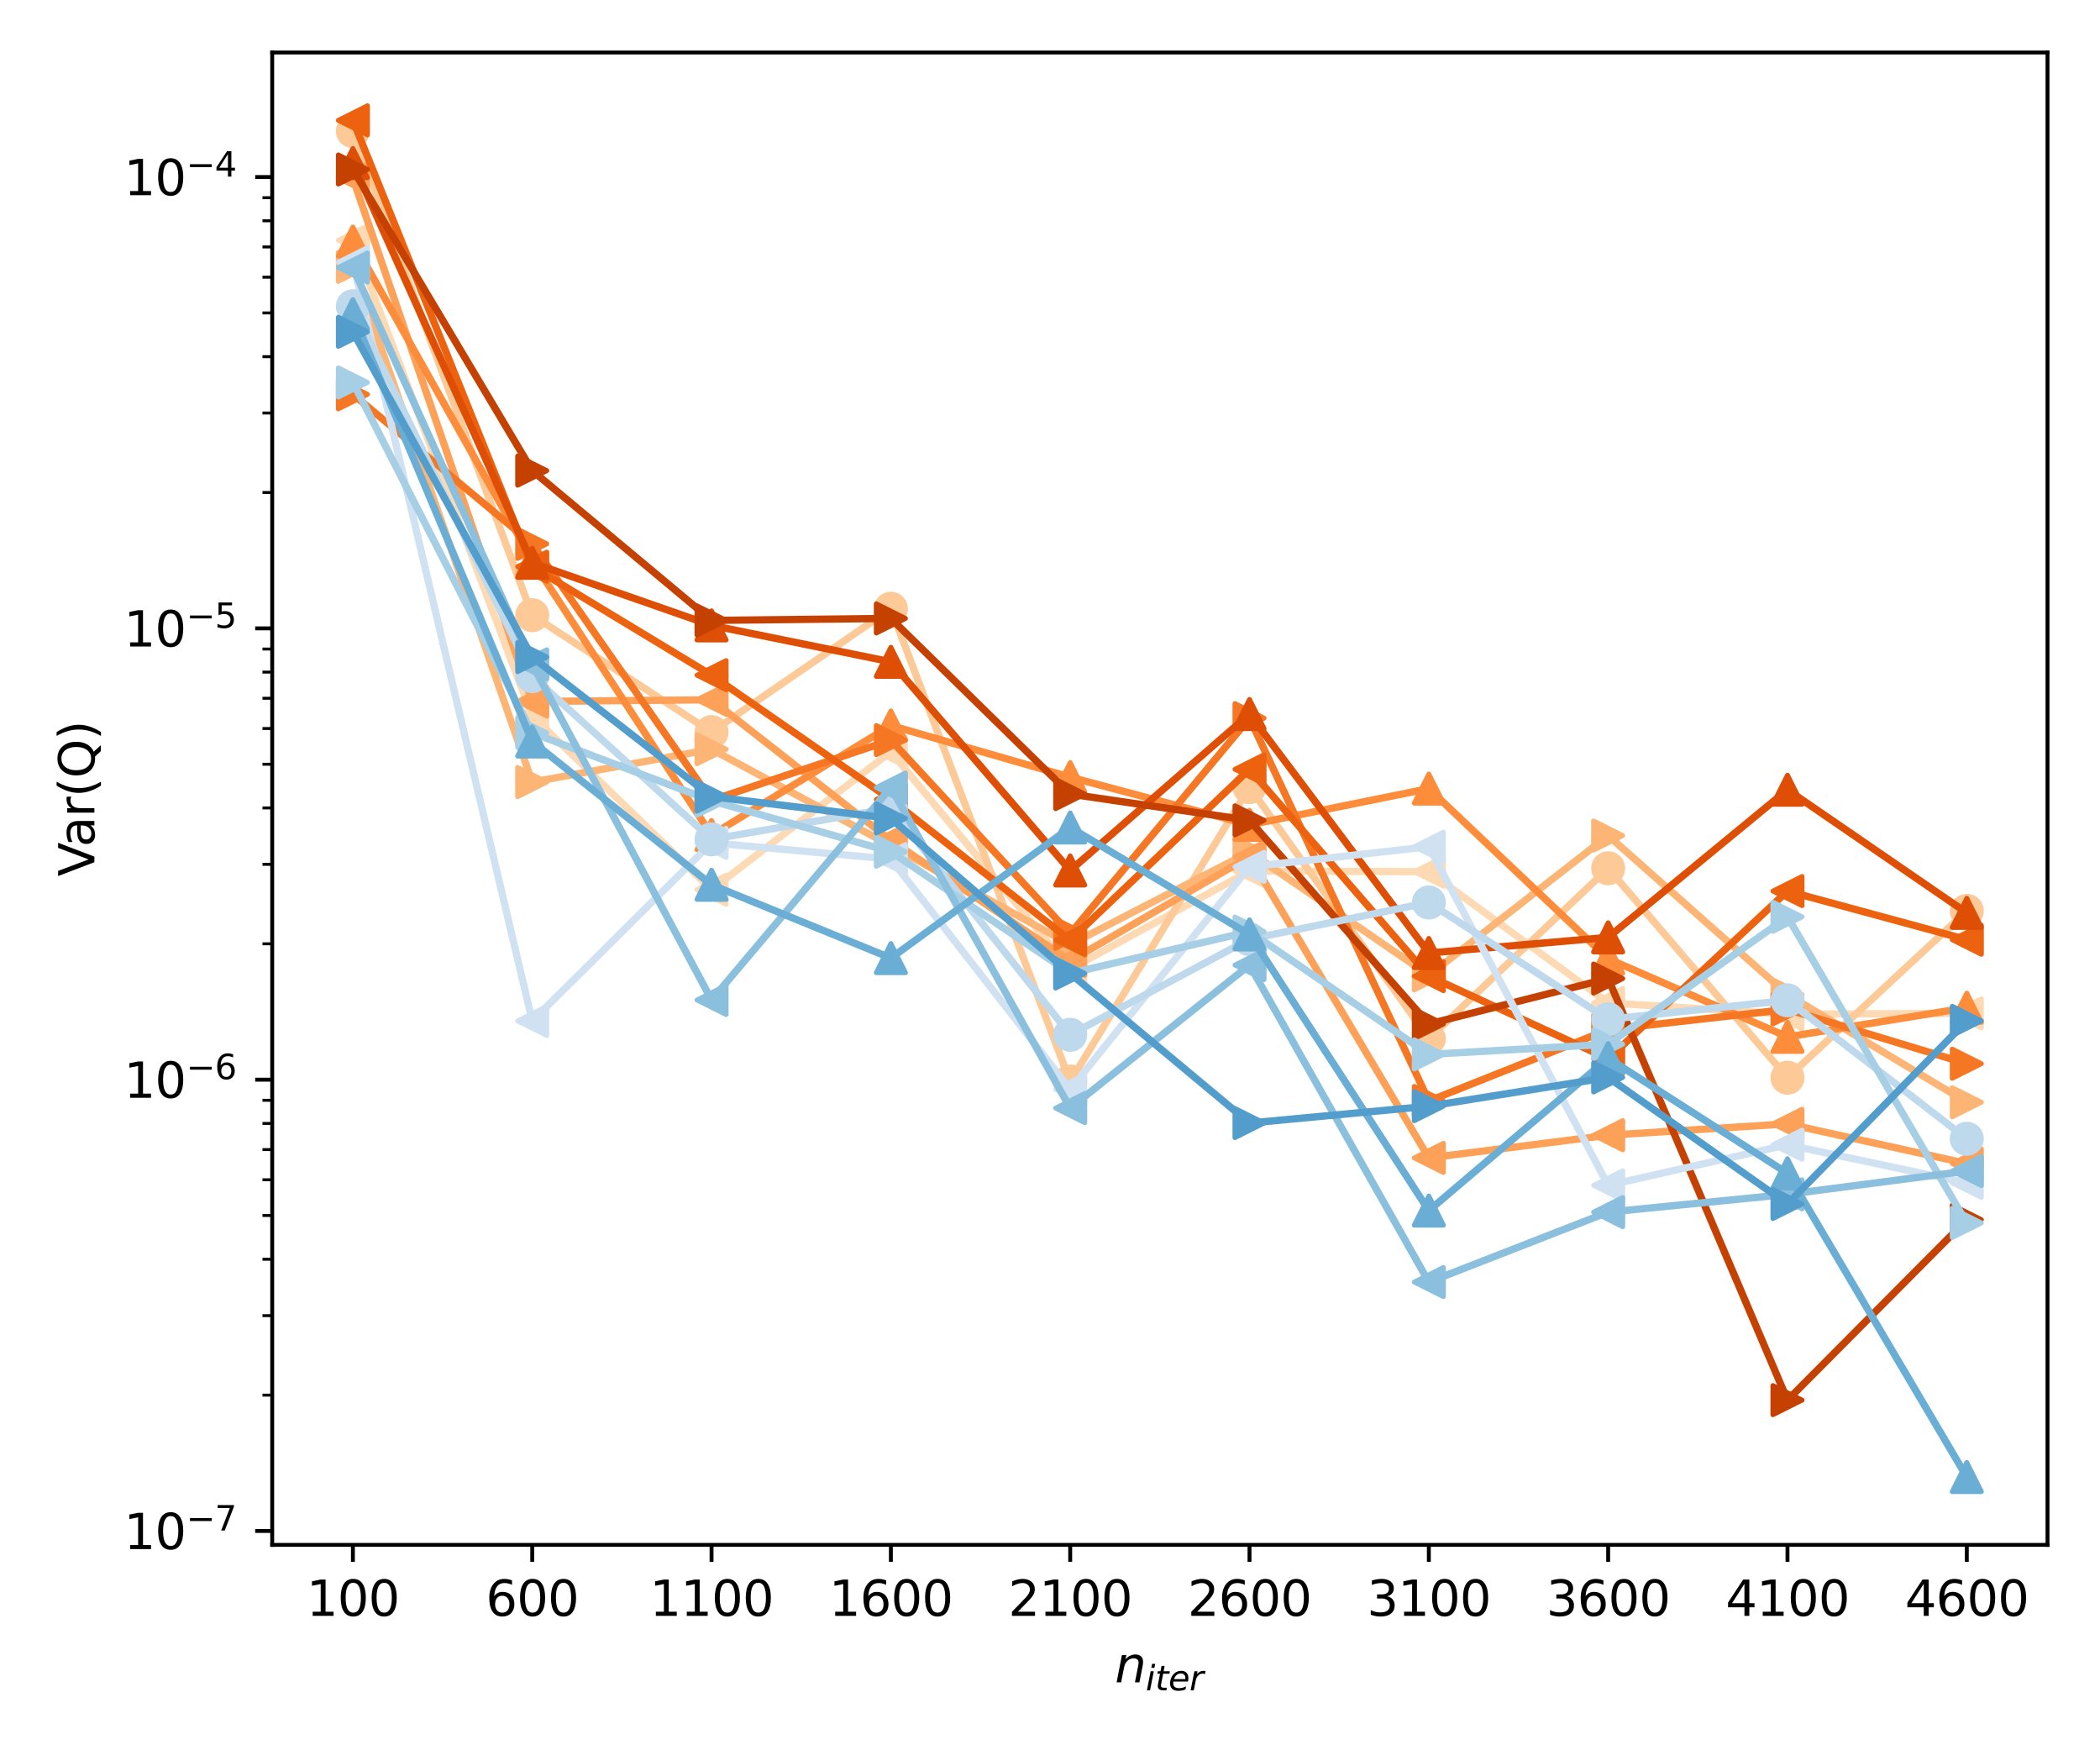 <?xml version="1.0" encoding="utf-8" standalone="no"?>
<!DOCTYPE svg PUBLIC "-//W3C//DTD SVG 1.1//EN"
  "http://www.w3.org/Graphics/SVG/1.1/DTD/svg11.dtd">
<svg xmlns:xlink="http://www.w3.org/1999/xlink" width="432pt" height="360pt" viewBox="0 0 432 360" xmlns="http://www.w3.org/2000/svg" version="1.1">
 <defs>
  <style type="text/css">*{stroke-linejoin: round; stroke-linecap: butt}</style>
 </defs>
 <g id="figure_1">
  <g id="patch_1">
   <path d="M 0 360 
L 432 360 
L 432 0 
L 0 0 
z
" style="fill: #ffffff"/>
  </g>
  <g id="axes_1">
   <g id="patch_2">
    <path d="M 55.997 317.752 
L 421.2 317.752 
L 421.2 10.8 
L 55.997 10.8 
z
" style="fill: #ffffff"/>
   </g>
   <g id="matplotlib.axis_1">
    <g id="xtick_1">
     <g id="line2d_1">
      <defs>
       <path id="m1abd099e3d" d="M 0 0 
L 0 3.5 
" style="stroke: #000000; stroke-width: 0.8"/>
      </defs>
      <g>
       <use xlink:href="#m1abd099e3d" x="72.597" y="317.752" style="stroke: #000000; stroke-width: 0.8"/>
      </g>
     </g>
     <g id="text_1">
      <!-- 100 -->
      <g transform="translate(63.053 332.35) scale(0.1 -0.1)">
       <defs>
        <path id="DejaVuSans-31" d="M 794 531 
L 1825 531 
L 1825 4091 
L 703 3866 
L 703 4441 
L 1819 4666 
L 2450 4666 
L 2450 531 
L 3481 531 
L 3481 0 
L 794 0 
L 794 531 
z
" transform="scale(0.016)"/>
        <path id="DejaVuSans-30" d="M 2034 4250 
Q 1547 4250 1301 3770 
Q 1056 3291 1056 2328 
Q 1056 1369 1301 889 
Q 1547 409 2034 409 
Q 2525 409 2770 889 
Q 3016 1369 3016 2328 
Q 3016 3291 2770 3770 
Q 2525 4250 2034 4250 
z
M 2034 4750 
Q 2819 4750 3233 4129 
Q 3647 3509 3647 2328 
Q 3647 1150 3233 529 
Q 2819 -91 2034 -91 
Q 1250 -91 836 529 
Q 422 1150 422 2328 
Q 422 3509 836 4129 
Q 1250 4750 2034 4750 
z
" transform="scale(0.016)"/>
       </defs>
       <use xlink:href="#DejaVuSans-31"/>
       <use xlink:href="#DejaVuSans-30" x="63.623"/>
       <use xlink:href="#DejaVuSans-30" x="127.246"/>
      </g>
     </g>
    </g>
    <g id="xtick_2">
     <g id="line2d_2">
      <g>
       <use xlink:href="#m1abd099e3d" x="109.486" y="317.752" style="stroke: #000000; stroke-width: 0.8"/>
      </g>
     </g>
     <g id="text_2">
      <!-- 600 -->
      <g transform="translate(99.943 332.35) scale(0.1 -0.1)">
       <defs>
        <path id="DejaVuSans-36" d="M 2113 2584 
Q 1688 2584 1439 2293 
Q 1191 2003 1191 1497 
Q 1191 994 1439 701 
Q 1688 409 2113 409 
Q 2538 409 2786 701 
Q 3034 994 3034 1497 
Q 3034 2003 2786 2293 
Q 2538 2584 2113 2584 
z
M 3366 4563 
L 3366 3988 
Q 3128 4100 2886 4159 
Q 2644 4219 2406 4219 
Q 1781 4219 1451 3797 
Q 1122 3375 1075 2522 
Q 1259 2794 1537 2939 
Q 1816 3084 2150 3084 
Q 2853 3084 3261 2657 
Q 3669 2231 3669 1497 
Q 3669 778 3244 343 
Q 2819 -91 2113 -91 
Q 1303 -91 875 529 
Q 447 1150 447 2328 
Q 447 3434 972 4092 
Q 1497 4750 2381 4750 
Q 2619 4750 2861 4703 
Q 3103 4656 3366 4563 
z
" transform="scale(0.016)"/>
       </defs>
       <use xlink:href="#DejaVuSans-36"/>
       <use xlink:href="#DejaVuSans-30" x="63.623"/>
       <use xlink:href="#DejaVuSans-30" x="127.246"/>
      </g>
     </g>
    </g>
    <g id="xtick_3">
     <g id="line2d_3">
      <g>
       <use xlink:href="#m1abd099e3d" x="146.376" y="317.752" style="stroke: #000000; stroke-width: 0.8"/>
      </g>
     </g>
     <g id="text_3">
      <!-- 1100 -->
      <g transform="translate(133.651 332.35) scale(0.1 -0.1)">
       <use xlink:href="#DejaVuSans-31"/>
       <use xlink:href="#DejaVuSans-31" x="63.623"/>
       <use xlink:href="#DejaVuSans-30" x="127.246"/>
       <use xlink:href="#DejaVuSans-30" x="190.869"/>
      </g>
     </g>
    </g>
    <g id="xtick_4">
     <g id="line2d_4">
      <g>
       <use xlink:href="#m1abd099e3d" x="183.265" y="317.752" style="stroke: #000000; stroke-width: 0.8"/>
      </g>
     </g>
     <g id="text_4">
      <!-- 1600 -->
      <g transform="translate(170.54 332.35) scale(0.1 -0.1)">
       <use xlink:href="#DejaVuSans-31"/>
       <use xlink:href="#DejaVuSans-36" x="63.623"/>
       <use xlink:href="#DejaVuSans-30" x="127.246"/>
       <use xlink:href="#DejaVuSans-30" x="190.869"/>
      </g>
     </g>
    </g>
    <g id="xtick_5">
     <g id="line2d_5">
      <g>
       <use xlink:href="#m1abd099e3d" x="220.154" y="317.752" style="stroke: #000000; stroke-width: 0.8"/>
      </g>
     </g>
     <g id="text_5">
      <!-- 2100 -->
      <g transform="translate(207.429 332.35) scale(0.1 -0.1)">
       <defs>
        <path id="DejaVuSans-32" d="M 1228 531 
L 3431 531 
L 3431 0 
L 469 0 
L 469 531 
Q 828 903 1448 1529 
Q 2069 2156 2228 2338 
Q 2531 2678 2651 2914 
Q 2772 3150 2772 3378 
Q 2772 3750 2511 3984 
Q 2250 4219 1831 4219 
Q 1534 4219 1204 4116 
Q 875 4013 500 3803 
L 500 4441 
Q 881 4594 1212 4672 
Q 1544 4750 1819 4750 
Q 2544 4750 2975 4387 
Q 3406 4025 3406 3419 
Q 3406 3131 3298 2873 
Q 3191 2616 2906 2266 
Q 2828 2175 2409 1742 
Q 1991 1309 1228 531 
z
" transform="scale(0.016)"/>
       </defs>
       <use xlink:href="#DejaVuSans-32"/>
       <use xlink:href="#DejaVuSans-31" x="63.623"/>
       <use xlink:href="#DejaVuSans-30" x="127.246"/>
       <use xlink:href="#DejaVuSans-30" x="190.869"/>
      </g>
     </g>
    </g>
    <g id="xtick_6">
     <g id="line2d_6">
      <g>
       <use xlink:href="#m1abd099e3d" x="257.043" y="317.752" style="stroke: #000000; stroke-width: 0.8"/>
      </g>
     </g>
     <g id="text_6">
      <!-- 2600 -->
      <g transform="translate(244.318 332.35) scale(0.1 -0.1)">
       <use xlink:href="#DejaVuSans-32"/>
       <use xlink:href="#DejaVuSans-36" x="63.623"/>
       <use xlink:href="#DejaVuSans-30" x="127.246"/>
       <use xlink:href="#DejaVuSans-30" x="190.869"/>
      </g>
     </g>
    </g>
    <g id="xtick_7">
     <g id="line2d_7">
      <g>
       <use xlink:href="#m1abd099e3d" x="293.932" y="317.752" style="stroke: #000000; stroke-width: 0.8"/>
      </g>
     </g>
     <g id="text_7">
      <!-- 3100 -->
      <g transform="translate(281.207 332.35) scale(0.1 -0.1)">
       <defs>
        <path id="DejaVuSans-33" d="M 2597 2516 
Q 3050 2419 3304 2112 
Q 3559 1806 3559 1356 
Q 3559 666 3084 287 
Q 2609 -91 1734 -91 
Q 1441 -91 1130 -33 
Q 819 25 488 141 
L 488 750 
Q 750 597 1062 519 
Q 1375 441 1716 441 
Q 2309 441 2620 675 
Q 2931 909 2931 1356 
Q 2931 1769 2642 2001 
Q 2353 2234 1838 2234 
L 1294 2234 
L 1294 2753 
L 1863 2753 
Q 2328 2753 2575 2939 
Q 2822 3125 2822 3475 
Q 2822 3834 2567 4026 
Q 2313 4219 1838 4219 
Q 1578 4219 1281 4162 
Q 984 4106 628 3988 
L 628 4550 
Q 988 4650 1302 4700 
Q 1616 4750 1894 4750 
Q 2613 4750 3031 4423 
Q 3450 4097 3450 3541 
Q 3450 3153 3228 2886 
Q 3006 2619 2597 2516 
z
" transform="scale(0.016)"/>
       </defs>
       <use xlink:href="#DejaVuSans-33"/>
       <use xlink:href="#DejaVuSans-31" x="63.623"/>
       <use xlink:href="#DejaVuSans-30" x="127.246"/>
       <use xlink:href="#DejaVuSans-30" x="190.869"/>
      </g>
     </g>
    </g>
    <g id="xtick_8">
     <g id="line2d_8">
      <g>
       <use xlink:href="#m1abd099e3d" x="330.821" y="317.752" style="stroke: #000000; stroke-width: 0.8"/>
      </g>
     </g>
     <g id="text_8">
      <!-- 3600 -->
      <g transform="translate(318.096 332.35) scale(0.1 -0.1)">
       <use xlink:href="#DejaVuSans-33"/>
       <use xlink:href="#DejaVuSans-36" x="63.623"/>
       <use xlink:href="#DejaVuSans-30" x="127.246"/>
       <use xlink:href="#DejaVuSans-30" x="190.869"/>
      </g>
     </g>
    </g>
    <g id="xtick_9">
     <g id="line2d_9">
      <g>
       <use xlink:href="#m1abd099e3d" x="367.711" y="317.752" style="stroke: #000000; stroke-width: 0.8"/>
      </g>
     </g>
     <g id="text_9">
      <!-- 4100 -->
      <g transform="translate(354.986 332.35) scale(0.1 -0.1)">
       <defs>
        <path id="DejaVuSans-34" d="M 2419 4116 
L 825 1625 
L 2419 1625 
L 2419 4116 
z
M 2253 4666 
L 3047 4666 
L 3047 1625 
L 3713 1625 
L 3713 1100 
L 3047 1100 
L 3047 0 
L 2419 0 
L 2419 1100 
L 313 1100 
L 313 1709 
L 2253 4666 
z
" transform="scale(0.016)"/>
       </defs>
       <use xlink:href="#DejaVuSans-34"/>
       <use xlink:href="#DejaVuSans-31" x="63.623"/>
       <use xlink:href="#DejaVuSans-30" x="127.246"/>
       <use xlink:href="#DejaVuSans-30" x="190.869"/>
      </g>
     </g>
    </g>
    <g id="xtick_10">
     <g id="line2d_10">
      <g>
       <use xlink:href="#m1abd099e3d" x="404.6" y="317.752" style="stroke: #000000; stroke-width: 0.8"/>
      </g>
     </g>
     <g id="text_10">
      <!-- 4600 -->
      <g transform="translate(391.875 332.35) scale(0.1 -0.1)">
       <use xlink:href="#DejaVuSans-34"/>
       <use xlink:href="#DejaVuSans-36" x="63.623"/>
       <use xlink:href="#DejaVuSans-30" x="127.246"/>
       <use xlink:href="#DejaVuSans-30" x="190.869"/>
      </g>
     </g>
    </g>
    <g id="text_11">
     <!-- $n_{iter}$ -->
     <g transform="translate(229.349 346.029) scale(0.1 -0.1)">
      <defs>
       <path id="DejaVuSans-Oblique-6e" d="M 3566 2113 
L 3156 0 
L 2578 0 
L 2988 2091 
Q 3016 2238 3031 2350 
Q 3047 2463 3047 2528 
Q 3047 2791 2881 2937 
Q 2716 3084 2419 3084 
Q 1956 3084 1622 2776 
Q 1288 2469 1184 1941 
L 800 0 
L 225 0 
L 903 3500 
L 1478 3500 
L 1363 2950 
Q 1603 3253 1940 3418 
Q 2278 3584 2650 3584 
Q 3113 3584 3367 3334 
Q 3622 3084 3622 2631 
Q 3622 2519 3608 2391 
Q 3594 2263 3566 2113 
z
" transform="scale(0.016)"/>
       <path id="DejaVuSans-Oblique-69" d="M 1172 4863 
L 1747 4863 
L 1606 4134 
L 1031 4134 
L 1172 4863 
z
M 909 3500 
L 1484 3500 
L 800 0 
L 225 0 
L 909 3500 
z
" transform="scale(0.016)"/>
       <path id="DejaVuSans-Oblique-74" d="M 2706 3500 
L 2619 3053 
L 1472 3053 
L 1100 1153 
Q 1081 1047 1072 975 
Q 1063 903 1063 863 
Q 1063 663 1183 572 
Q 1303 481 1569 481 
L 2150 481 
L 2053 0 
L 1503 0 
Q 991 0 739 200 
Q 488 400 488 806 
Q 488 878 497 964 
Q 506 1050 525 1153 
L 897 3053 
L 409 3053 
L 500 3500 
L 978 3500 
L 1172 4494 
L 1747 4494 
L 1556 3500 
L 2706 3500 
z
" transform="scale(0.016)"/>
       <path id="DejaVuSans-Oblique-65" d="M 3078 2063 
Q 3088 2113 3092 2166 
Q 3097 2219 3097 2272 
Q 3097 2653 2873 2875 
Q 2650 3097 2266 3097 
Q 1838 3097 1509 2826 
Q 1181 2556 1013 2059 
L 3078 2063 
z
M 3578 1613 
L 903 1613 
Q 884 1494 878 1425 
Q 872 1356 872 1306 
Q 872 872 1139 634 
Q 1406 397 1894 397 
Q 2269 397 2603 481 
Q 2938 566 3225 728 
L 3116 159 
Q 2806 34 2476 -28 
Q 2147 -91 1806 -91 
Q 1078 -91 686 257 
Q 294 606 294 1247 
Q 294 1794 489 2264 
Q 684 2734 1063 3103 
Q 1306 3334 1642 3459 
Q 1978 3584 2356 3584 
Q 2950 3584 3301 3228 
Q 3653 2872 3653 2272 
Q 3653 2128 3634 1964 
Q 3616 1800 3578 1613 
z
" transform="scale(0.016)"/>
       <path id="DejaVuSans-Oblique-72" d="M 2853 2969 
Q 2766 3016 2653 3041 
Q 2541 3066 2413 3066 
Q 1953 3066 1609 2717 
Q 1266 2369 1153 1784 
L 800 0 
L 225 0 
L 909 3500 
L 1484 3500 
L 1375 2956 
Q 1603 3259 1920 3421 
Q 2238 3584 2597 3584 
Q 2691 3584 2781 3573 
Q 2872 3563 2963 3538 
L 2853 2969 
z
" transform="scale(0.016)"/>
      </defs>
      <use xlink:href="#DejaVuSans-Oblique-6e"/>
      <use xlink:href="#DejaVuSans-Oblique-69" transform="translate(63.379 -16.406) scale(0.7)"/>
      <use xlink:href="#DejaVuSans-Oblique-74" transform="translate(82.827 -16.406) scale(0.7)"/>
      <use xlink:href="#DejaVuSans-Oblique-65" transform="translate(110.273 -16.406) scale(0.7)"/>
      <use xlink:href="#DejaVuSans-Oblique-72" transform="translate(153.34 -16.406) scale(0.7)"/>
     </g>
    </g>
   </g>
   <g id="matplotlib.axis_2">
    <g id="ytick_1">
     <g id="line2d_11">
      <defs>
       <path id="m6a931ff4c8" d="M 0 0 
L -3.5 0 
" style="stroke: #000000; stroke-width: 0.8"/>
      </defs>
      <g>
       <use xlink:href="#m6a931ff4c8" x="55.997" y="314.894" style="stroke: #000000; stroke-width: 0.8"/>
      </g>
     </g>
     <g id="text_12">
      <!-- $\mathdefault{10^{-7}}$ -->
      <g transform="translate(25.497 318.693) scale(0.1 -0.1)">
       <defs>
        <path id="DejaVuSans-2212" d="M 678 2272 
L 4684 2272 
L 4684 1741 
L 678 1741 
L 678 2272 
z
" transform="scale(0.016)"/>
        <path id="DejaVuSans-37" d="M 525 4666 
L 3525 4666 
L 3525 4397 
L 1831 0 
L 1172 0 
L 2766 4134 
L 525 4134 
L 525 4666 
z
" transform="scale(0.016)"/>
       </defs>
       <use xlink:href="#DejaVuSans-31" transform="translate(0 0.684)"/>
       <use xlink:href="#DejaVuSans-30" transform="translate(63.623 0.684)"/>
       <use xlink:href="#DejaVuSans-2212" transform="translate(128.203 38.966) scale(0.7)"/>
       <use xlink:href="#DejaVuSans-37" transform="translate(186.855 38.966) scale(0.7)"/>
      </g>
     </g>
    </g>
    <g id="ytick_2">
     <g id="line2d_12">
      <g>
       <use xlink:href="#m6a931ff4c8" x="55.997" y="222.068" style="stroke: #000000; stroke-width: 0.8"/>
      </g>
     </g>
     <g id="text_13">
      <!-- $\mathdefault{10^{-6}}$ -->
      <g transform="translate(25.497 225.867) scale(0.1 -0.1)">
       <use xlink:href="#DejaVuSans-31" transform="translate(0 0.766)"/>
       <use xlink:href="#DejaVuSans-30" transform="translate(63.623 0.766)"/>
       <use xlink:href="#DejaVuSans-2212" transform="translate(128.203 39.047) scale(0.7)"/>
       <use xlink:href="#DejaVuSans-36" transform="translate(186.855 39.047) scale(0.7)"/>
      </g>
     </g>
    </g>
    <g id="ytick_3">
     <g id="line2d_13">
      <g>
       <use xlink:href="#m6a931ff4c8" x="55.997" y="129.241" style="stroke: #000000; stroke-width: 0.8"/>
      </g>
     </g>
     <g id="text_14">
      <!-- $\mathdefault{10^{-5}}$ -->
      <g transform="translate(25.497 133.04) scale(0.1 -0.1)">
       <defs>
        <path id="DejaVuSans-35" d="M 691 4666 
L 3169 4666 
L 3169 4134 
L 1269 4134 
L 1269 2991 
Q 1406 3038 1543 3061 
Q 1681 3084 1819 3084 
Q 2600 3084 3056 2656 
Q 3513 2228 3513 1497 
Q 3513 744 3044 326 
Q 2575 -91 1722 -91 
Q 1428 -91 1123 -41 
Q 819 9 494 109 
L 494 744 
Q 775 591 1075 516 
Q 1375 441 1709 441 
Q 2250 441 2565 725 
Q 2881 1009 2881 1497 
Q 2881 1984 2565 2268 
Q 2250 2553 1709 2553 
Q 1456 2553 1204 2497 
Q 953 2441 691 2322 
L 691 4666 
z
" transform="scale(0.016)"/>
       </defs>
       <use xlink:href="#DejaVuSans-31" transform="translate(0 0.684)"/>
       <use xlink:href="#DejaVuSans-30" transform="translate(63.623 0.684)"/>
       <use xlink:href="#DejaVuSans-2212" transform="translate(128.203 38.966) scale(0.7)"/>
       <use xlink:href="#DejaVuSans-35" transform="translate(186.855 38.966) scale(0.7)"/>
      </g>
     </g>
    </g>
    <g id="ytick_4">
     <g id="line2d_14">
      <g>
       <use xlink:href="#m6a931ff4c8" x="55.997" y="36.415" style="stroke: #000000; stroke-width: 0.8"/>
      </g>
     </g>
     <g id="text_15">
      <!-- $\mathdefault{10^{-4}}$ -->
      <g transform="translate(25.497 40.214) scale(0.1 -0.1)">
       <use xlink:href="#DejaVuSans-31" transform="translate(0 0.684)"/>
       <use xlink:href="#DejaVuSans-30" transform="translate(63.623 0.684)"/>
       <use xlink:href="#DejaVuSans-2212" transform="translate(128.203 38.966) scale(0.7)"/>
       <use xlink:href="#DejaVuSans-34" transform="translate(186.855 38.966) scale(0.7)"/>
      </g>
     </g>
    </g>
    <g id="ytick_5">
     <g id="line2d_15">
      <defs>
       <path id="m413f4cb218" d="M 0 0 
L -2 0 
" style="stroke: #000000; stroke-width: 0.6"/>
      </defs>
      <g>
       <use xlink:href="#m413f4cb218" x="55.997" y="286.95" style="stroke: #000000; stroke-width: 0.6"/>
      </g>
     </g>
    </g>
    <g id="ytick_6">
     <g id="line2d_16">
      <g>
       <use xlink:href="#m413f4cb218" x="55.997" y="270.604" style="stroke: #000000; stroke-width: 0.6"/>
      </g>
     </g>
    </g>
    <g id="ytick_7">
     <g id="line2d_17">
      <g>
       <use xlink:href="#m413f4cb218" x="55.997" y="259.007" style="stroke: #000000; stroke-width: 0.6"/>
      </g>
     </g>
    </g>
    <g id="ytick_8">
     <g id="line2d_18">
      <g>
       <use xlink:href="#m413f4cb218" x="55.997" y="250.011" style="stroke: #000000; stroke-width: 0.6"/>
      </g>
     </g>
    </g>
    <g id="ytick_9">
     <g id="line2d_19">
      <g>
       <use xlink:href="#m413f4cb218" x="55.997" y="242.661" style="stroke: #000000; stroke-width: 0.6"/>
      </g>
     </g>
    </g>
    <g id="ytick_10">
     <g id="line2d_20">
      <g>
       <use xlink:href="#m413f4cb218" x="55.997" y="236.446" style="stroke: #000000; stroke-width: 0.6"/>
      </g>
     </g>
    </g>
    <g id="ytick_11">
     <g id="line2d_21">
      <g>
       <use xlink:href="#m413f4cb218" x="55.997" y="231.063" style="stroke: #000000; stroke-width: 0.6"/>
      </g>
     </g>
    </g>
    <g id="ytick_12">
     <g id="line2d_22">
      <g>
       <use xlink:href="#m413f4cb218" x="55.997" y="226.315" style="stroke: #000000; stroke-width: 0.6"/>
      </g>
     </g>
    </g>
    <g id="ytick_13">
     <g id="line2d_23">
      <g>
       <use xlink:href="#m413f4cb218" x="55.997" y="194.124" style="stroke: #000000; stroke-width: 0.6"/>
      </g>
     </g>
    </g>
    <g id="ytick_14">
     <g id="line2d_24">
      <g>
       <use xlink:href="#m413f4cb218" x="55.997" y="177.778" style="stroke: #000000; stroke-width: 0.6"/>
      </g>
     </g>
    </g>
    <g id="ytick_15">
     <g id="line2d_25">
      <g>
       <use xlink:href="#m413f4cb218" x="55.997" y="166.181" style="stroke: #000000; stroke-width: 0.6"/>
      </g>
     </g>
    </g>
    <g id="ytick_16">
     <g id="line2d_26">
      <g>
       <use xlink:href="#m413f4cb218" x="55.997" y="157.185" style="stroke: #000000; stroke-width: 0.6"/>
      </g>
     </g>
    </g>
    <g id="ytick_17">
     <g id="line2d_27">
      <g>
       <use xlink:href="#m413f4cb218" x="55.997" y="149.835" style="stroke: #000000; stroke-width: 0.6"/>
      </g>
     </g>
    </g>
    <g id="ytick_18">
     <g id="line2d_28">
      <g>
       <use xlink:href="#m413f4cb218" x="55.997" y="143.62" style="stroke: #000000; stroke-width: 0.6"/>
      </g>
     </g>
    </g>
    <g id="ytick_19">
     <g id="line2d_29">
      <g>
       <use xlink:href="#m413f4cb218" x="55.997" y="138.237" style="stroke: #000000; stroke-width: 0.6"/>
      </g>
     </g>
    </g>
    <g id="ytick_20">
     <g id="line2d_30">
      <g>
       <use xlink:href="#m413f4cb218" x="55.997" y="133.489" style="stroke: #000000; stroke-width: 0.6"/>
      </g>
     </g>
    </g>
    <g id="ytick_21">
     <g id="line2d_31">
      <g>
       <use xlink:href="#m413f4cb218" x="55.997" y="101.298" style="stroke: #000000; stroke-width: 0.6"/>
      </g>
     </g>
    </g>
    <g id="ytick_22">
     <g id="line2d_32">
      <g>
       <use xlink:href="#m413f4cb218" x="55.997" y="84.952" style="stroke: #000000; stroke-width: 0.6"/>
      </g>
     </g>
    </g>
    <g id="ytick_23">
     <g id="line2d_33">
      <g>
       <use xlink:href="#m413f4cb218" x="55.997" y="73.354" style="stroke: #000000; stroke-width: 0.6"/>
      </g>
     </g>
    </g>
    <g id="ytick_24">
     <g id="line2d_34">
      <g>
       <use xlink:href="#m413f4cb218" x="55.997" y="64.358" style="stroke: #000000; stroke-width: 0.6"/>
      </g>
     </g>
    </g>
    <g id="ytick_25">
     <g id="line2d_35">
      <g>
       <use xlink:href="#m413f4cb218" x="55.997" y="57.008" style="stroke: #000000; stroke-width: 0.6"/>
      </g>
     </g>
    </g>
    <g id="ytick_26">
     <g id="line2d_36">
      <g>
       <use xlink:href="#m413f4cb218" x="55.997" y="50.794" style="stroke: #000000; stroke-width: 0.6"/>
      </g>
     </g>
    </g>
    <g id="ytick_27">
     <g id="line2d_37">
      <g>
       <use xlink:href="#m413f4cb218" x="55.997" y="45.411" style="stroke: #000000; stroke-width: 0.6"/>
      </g>
     </g>
    </g>
    <g id="ytick_28">
     <g id="line2d_38">
      <g>
       <use xlink:href="#m413f4cb218" x="55.997" y="40.662" style="stroke: #000000; stroke-width: 0.6"/>
      </g>
     </g>
    </g>
    <g id="text_16">
     <!-- Var(Q) -->
     <g transform="translate(19.417 180.266) rotate(-90) scale(0.1 -0.1)">
      <defs>
       <path id="DejaVuSans-56" d="M 1831 0 
L 50 4666 
L 709 4666 
L 2188 738 
L 3669 4666 
L 4325 4666 
L 2547 0 
L 1831 0 
z
" transform="scale(0.016)"/>
       <path id="DejaVuSans-61" d="M 2194 1759 
Q 1497 1759 1228 1600 
Q 959 1441 959 1056 
Q 959 750 1161 570 
Q 1363 391 1709 391 
Q 2188 391 2477 730 
Q 2766 1069 2766 1631 
L 2766 1759 
L 2194 1759 
z
M 3341 1997 
L 3341 0 
L 2766 0 
L 2766 531 
Q 2569 213 2275 61 
Q 1981 -91 1556 -91 
Q 1019 -91 701 211 
Q 384 513 384 1019 
Q 384 1609 779 1909 
Q 1175 2209 1959 2209 
L 2766 2209 
L 2766 2266 
Q 2766 2663 2505 2880 
Q 2244 3097 1772 3097 
Q 1472 3097 1187 3025 
Q 903 2953 641 2809 
L 641 3341 
Q 956 3463 1253 3523 
Q 1550 3584 1831 3584 
Q 2591 3584 2966 3190 
Q 3341 2797 3341 1997 
z
" transform="scale(0.016)"/>
       <path id="DejaVuSans-72" d="M 2631 2963 
Q 2534 3019 2420 3045 
Q 2306 3072 2169 3072 
Q 1681 3072 1420 2755 
Q 1159 2438 1159 1844 
L 1159 0 
L 581 0 
L 581 3500 
L 1159 3500 
L 1159 2956 
Q 1341 3275 1631 3429 
Q 1922 3584 2338 3584 
Q 2397 3584 2469 3576 
Q 2541 3569 2628 3553 
L 2631 2963 
z
" transform="scale(0.016)"/>
       <path id="DejaVuSans-28" d="M 1984 4856 
Q 1566 4138 1362 3434 
Q 1159 2731 1159 2009 
Q 1159 1288 1364 580 
Q 1569 -128 1984 -844 
L 1484 -844 
Q 1016 -109 783 600 
Q 550 1309 550 2009 
Q 550 2706 781 3412 
Q 1013 4119 1484 4856 
L 1984 4856 
z
" transform="scale(0.016)"/>
       <path id="DejaVuSans-51" d="M 2522 4238 
Q 1834 4238 1429 3725 
Q 1025 3213 1025 2328 
Q 1025 1447 1429 934 
Q 1834 422 2522 422 
Q 3209 422 3611 934 
Q 4013 1447 4013 2328 
Q 4013 3213 3611 3725 
Q 3209 4238 2522 4238 
z
M 3406 84 
L 4238 -825 
L 3475 -825 
L 2784 -78 
Q 2681 -84 2626 -87 
Q 2572 -91 2522 -91 
Q 1538 -91 948 567 
Q 359 1225 359 2328 
Q 359 3434 948 4092 
Q 1538 4750 2522 4750 
Q 3503 4750 4090 4092 
Q 4678 3434 4678 2328 
Q 4678 1516 4351 937 
Q 4025 359 3406 84 
z
" transform="scale(0.016)"/>
       <path id="DejaVuSans-29" d="M 513 4856 
L 1013 4856 
Q 1481 4119 1714 3412 
Q 1947 2706 1947 2009 
Q 1947 1309 1714 600 
Q 1481 -109 1013 -844 
L 513 -844 
Q 928 -128 1133 580 
Q 1338 1288 1338 2009 
Q 1338 2731 1133 3434 
Q 928 4138 513 4856 
z
" transform="scale(0.016)"/>
      </defs>
      <use xlink:href="#DejaVuSans-56"/>
      <use xlink:href="#DejaVuSans-61" x="60.658"/>
      <use xlink:href="#DejaVuSans-72" x="121.938"/>
      <use xlink:href="#DejaVuSans-28" x="163.051"/>
      <use xlink:href="#DejaVuSans-51" x="202.064"/>
      <use xlink:href="#DejaVuSans-29" x="280.775"/>
     </g>
    </g>
   </g>
   <g id="line2d_39">
    <path d="M 72.597 49.411 
L 109.486 147.267 
L 146.376 182.997 
L 183.265 154.612 
L 220.154 199.324 
L 257.043 179.153 
L 293.932 179.294 
L 330.821 206.272 
L 367.711 208.617 
L 404.6 208.421 
" clip-path="url(#p818a1518ea)" style="fill: none; stroke: #fdd9b4; stroke-width: 1.5; stroke-linecap: square"/>
    <defs>
     <path id="m5a7470b04a" d="M -3 -0 
L 3 3 
L 3 -3 
z
" style="stroke: #fdd9b4; stroke-linejoin: miter"/>
    </defs>
    <g clip-path="url(#p818a1518ea)">
     <use xlink:href="#m5a7470b04a" x="72.597" y="49.411" style="fill: #fdd9b4; stroke: #fdd9b4; stroke-linejoin: miter"/>
     <use xlink:href="#m5a7470b04a" x="109.486" y="147.267" style="fill: #fdd9b4; stroke: #fdd9b4; stroke-linejoin: miter"/>
     <use xlink:href="#m5a7470b04a" x="146.376" y="182.997" style="fill: #fdd9b4; stroke: #fdd9b4; stroke-linejoin: miter"/>
     <use xlink:href="#m5a7470b04a" x="183.265" y="154.612" style="fill: #fdd9b4; stroke: #fdd9b4; stroke-linejoin: miter"/>
     <use xlink:href="#m5a7470b04a" x="220.154" y="199.324" style="fill: #fdd9b4; stroke: #fdd9b4; stroke-linejoin: miter"/>
     <use xlink:href="#m5a7470b04a" x="257.043" y="179.153" style="fill: #fdd9b4; stroke: #fdd9b4; stroke-linejoin: miter"/>
     <use xlink:href="#m5a7470b04a" x="293.932" y="179.294" style="fill: #fdd9b4; stroke: #fdd9b4; stroke-linejoin: miter"/>
     <use xlink:href="#m5a7470b04a" x="330.821" y="206.272" style="fill: #fdd9b4; stroke: #fdd9b4; stroke-linejoin: miter"/>
     <use xlink:href="#m5a7470b04a" x="367.711" y="208.617" style="fill: #fdd9b4; stroke: #fdd9b4; stroke-linejoin: miter"/>
     <use xlink:href="#m5a7470b04a" x="404.6" y="208.421" style="fill: #fdd9b4; stroke: #fdd9b4; stroke-linejoin: miter"/>
    </g>
   </g>
   <g id="line2d_40">
    <path d="M 72.597 26.968 
L 109.486 126.532 
L 146.376 150.573 
L 183.265 125.207 
L 220.154 222.451 
L 257.043 161.895 
L 293.932 213.625 
L 330.821 178.585 
L 367.711 221.665 
L 404.6 187.357 
" clip-path="url(#p818a1518ea)" style="fill: none; stroke: #fdc997; stroke-width: 1.5; stroke-linecap: square"/>
    <defs>
     <path id="mba14118fed" d="M 0 3 
C 0.796 3 1.559 2.684 2.121 2.121 
C 2.684 1.559 3 0.796 3 0 
C 3 -0.796 2.684 -1.559 2.121 -2.121 
C 1.559 -2.684 0.796 -3 0 -3 
C -0.796 -3 -1.559 -2.684 -2.121 -2.121 
C -2.684 -1.559 -3 -0.796 -3 0 
C -3 0.796 -2.684 1.559 -2.121 2.121 
C -1.559 2.684 -0.796 3 0 3 
z
" style="stroke: #fdc997"/>
    </defs>
    <g clip-path="url(#p818a1518ea)">
     <use xlink:href="#mba14118fed" x="72.597" y="26.968" style="fill: #fdc997; stroke: #fdc997"/>
     <use xlink:href="#mba14118fed" x="109.486" y="126.532" style="fill: #fdc997; stroke: #fdc997"/>
     <use xlink:href="#mba14118fed" x="146.376" y="150.573" style="fill: #fdc997; stroke: #fdc997"/>
     <use xlink:href="#mba14118fed" x="183.265" y="125.207" style="fill: #fdc997; stroke: #fdc997"/>
     <use xlink:href="#mba14118fed" x="220.154" y="222.451" style="fill: #fdc997; stroke: #fdc997"/>
     <use xlink:href="#mba14118fed" x="257.043" y="161.895" style="fill: #fdc997; stroke: #fdc997"/>
     <use xlink:href="#mba14118fed" x="293.932" y="213.625" style="fill: #fdc997; stroke: #fdc997"/>
     <use xlink:href="#mba14118fed" x="330.821" y="178.585" style="fill: #fdc997; stroke: #fdc997"/>
     <use xlink:href="#mba14118fed" x="367.711" y="221.665" style="fill: #fdc997; stroke: #fdc997"/>
     <use xlink:href="#mba14118fed" x="404.6" y="187.357" style="fill: #fdc997; stroke: #fdc997"/>
    </g>
   </g>
   <g id="line2d_41">
    <path d="M 72.597 54.878 
L 109.486 160.856 
L 146.376 154.108 
L 183.265 173.955 
L 220.154 194.273 
L 257.043 175.241 
L 293.932 200.61 
L 330.821 171.862 
L 367.711 204.555 
L 404.6 226.713 
" clip-path="url(#p818a1518ea)" style="fill: none; stroke: #fdb576; stroke-width: 1.5; stroke-linecap: square"/>
    <defs>
     <path id="m6f52a3d9cb" d="M 3 0 
L -3 -3 
L -3 3 
z
" style="stroke: #fdb576; stroke-linejoin: miter"/>
    </defs>
    <g clip-path="url(#p818a1518ea)">
     <use xlink:href="#m6f52a3d9cb" x="72.597" y="54.878" style="fill: #fdb576; stroke: #fdb576; stroke-linejoin: miter"/>
     <use xlink:href="#m6f52a3d9cb" x="109.486" y="160.856" style="fill: #fdb576; stroke: #fdb576; stroke-linejoin: miter"/>
     <use xlink:href="#m6f52a3d9cb" x="146.376" y="154.108" style="fill: #fdb576; stroke: #fdb576; stroke-linejoin: miter"/>
     <use xlink:href="#m6f52a3d9cb" x="183.265" y="173.955" style="fill: #fdb576; stroke: #fdb576; stroke-linejoin: miter"/>
     <use xlink:href="#m6f52a3d9cb" x="220.154" y="194.273" style="fill: #fdb576; stroke: #fdb576; stroke-linejoin: miter"/>
     <use xlink:href="#m6f52a3d9cb" x="257.043" y="175.241" style="fill: #fdb576; stroke: #fdb576; stroke-linejoin: miter"/>
     <use xlink:href="#m6f52a3d9cb" x="293.932" y="200.61" style="fill: #fdb576; stroke: #fdb576; stroke-linejoin: miter"/>
     <use xlink:href="#m6f52a3d9cb" x="330.821" y="171.862" style="fill: #fdb576; stroke: #fdb576; stroke-linejoin: miter"/>
     <use xlink:href="#m6f52a3d9cb" x="367.711" y="204.555" style="fill: #fdb576; stroke: #fdb576; stroke-linejoin: miter"/>
     <use xlink:href="#m6f52a3d9cb" x="404.6" y="226.713" style="fill: #fdb576; stroke: #fdb576; stroke-linejoin: miter"/>
    </g>
   </g>
   <g id="line2d_42">
    <path d="M 72.597 36.673 
L 109.486 144.286 
L 146.376 143.935 
L 183.265 172.857 
L 220.154 197.645 
L 257.043 176.2 
L 293.932 238.156 
L 330.821 233.494 
L 367.711 231.151 
L 404.6 239.322 
" clip-path="url(#p818a1518ea)" style="fill: none; stroke: #fda159; stroke-width: 1.5; stroke-linecap: square"/>
    <defs>
     <path id="m9cd335707f" d="M -3 -0 
L 3 3 
L 3 -3 
z
" style="stroke: #fda159; stroke-linejoin: miter"/>
    </defs>
    <g clip-path="url(#p818a1518ea)">
     <use xlink:href="#m9cd335707f" x="72.597" y="36.673" style="fill: #fda159; stroke: #fda159; stroke-linejoin: miter"/>
     <use xlink:href="#m9cd335707f" x="109.486" y="144.286" style="fill: #fda159; stroke: #fda159; stroke-linejoin: miter"/>
     <use xlink:href="#m9cd335707f" x="146.376" y="143.935" style="fill: #fda159; stroke: #fda159; stroke-linejoin: miter"/>
     <use xlink:href="#m9cd335707f" x="183.265" y="172.857" style="fill: #fda159; stroke: #fda159; stroke-linejoin: miter"/>
     <use xlink:href="#m9cd335707f" x="220.154" y="197.645" style="fill: #fda159; stroke: #fda159; stroke-linejoin: miter"/>
     <use xlink:href="#m9cd335707f" x="257.043" y="176.2" style="fill: #fda159; stroke: #fda159; stroke-linejoin: miter"/>
     <use xlink:href="#m9cd335707f" x="293.932" y="238.156" style="fill: #fda159; stroke: #fda159; stroke-linejoin: miter"/>
     <use xlink:href="#m9cd335707f" x="330.821" y="233.494" style="fill: #fda159; stroke: #fda159; stroke-linejoin: miter"/>
     <use xlink:href="#m9cd335707f" x="367.711" y="231.151" style="fill: #fda159; stroke: #fda159; stroke-linejoin: miter"/>
     <use xlink:href="#m9cd335707f" x="404.6" y="239.322" style="fill: #fda159; stroke: #fda159; stroke-linejoin: miter"/>
    </g>
   </g>
   <g id="line2d_43">
    <path d="M 72.597 49.693 
L 109.486 115.267 
L 146.376 171.76 
L 183.265 149.223 
L 220.154 159.846 
L 257.043 169.658 
L 293.932 162.199 
L 330.821 197.2 
L 367.711 213.264 
L 404.6 207.269 
" clip-path="url(#p818a1518ea)" style="fill: none; stroke: #fd8c3b; stroke-width: 1.5; stroke-linecap: square"/>
    <defs>
     <path id="me830abbadb" d="M 0 -3 
L -3 3 
L 3 3 
z
" style="stroke: #fd8c3b; stroke-linejoin: miter"/>
    </defs>
    <g clip-path="url(#p818a1518ea)">
     <use xlink:href="#me830abbadb" x="72.597" y="49.693" style="fill: #fd8c3b; stroke: #fd8c3b; stroke-linejoin: miter"/>
     <use xlink:href="#me830abbadb" x="109.486" y="115.267" style="fill: #fd8c3b; stroke: #fd8c3b; stroke-linejoin: miter"/>
     <use xlink:href="#me830abbadb" x="146.376" y="171.76" style="fill: #fd8c3b; stroke: #fd8c3b; stroke-linejoin: miter"/>
     <use xlink:href="#me830abbadb" x="183.265" y="149.223" style="fill: #fd8c3b; stroke: #fd8c3b; stroke-linejoin: miter"/>
     <use xlink:href="#me830abbadb" x="220.154" y="159.846" style="fill: #fd8c3b; stroke: #fd8c3b; stroke-linejoin: miter"/>
     <use xlink:href="#me830abbadb" x="257.043" y="169.658" style="fill: #fd8c3b; stroke: #fd8c3b; stroke-linejoin: miter"/>
     <use xlink:href="#me830abbadb" x="293.932" y="162.199" style="fill: #fd8c3b; stroke: #fd8c3b; stroke-linejoin: miter"/>
     <use xlink:href="#me830abbadb" x="330.821" y="197.2" style="fill: #fd8c3b; stroke: #fd8c3b; stroke-linejoin: miter"/>
     <use xlink:href="#me830abbadb" x="367.711" y="213.264" style="fill: #fd8c3b; stroke: #fd8c3b; stroke-linejoin: miter"/>
     <use xlink:href="#me830abbadb" x="404.6" y="207.269" style="fill: #fd8c3b; stroke: #fd8c3b; stroke-linejoin: miter"/>
    </g>
   </g>
   <g id="line2d_44">
    <path d="M 72.597 81.108 
L 109.486 111.854 
L 146.376 164.605 
L 183.265 152.229 
L 220.154 192.051 
L 257.043 147.708 
L 293.932 226.447 
L 330.821 211.782 
L 367.711 207.61 
L 404.6 218.781 
" clip-path="url(#p818a1518ea)" style="fill: none; stroke: #f67723; stroke-width: 1.5; stroke-linecap: square"/>
    <defs>
     <path id="ma2901dc670" d="M 3 0 
L -3 -3 
L -3 3 
z
" style="stroke: #f67723; stroke-linejoin: miter"/>
    </defs>
    <g clip-path="url(#p818a1518ea)">
     <use xlink:href="#ma2901dc670" x="72.597" y="81.108" style="fill: #f67723; stroke: #f67723; stroke-linejoin: miter"/>
     <use xlink:href="#ma2901dc670" x="109.486" y="111.854" style="fill: #f67723; stroke: #f67723; stroke-linejoin: miter"/>
     <use xlink:href="#ma2901dc670" x="146.376" y="164.605" style="fill: #f67723; stroke: #f67723; stroke-linejoin: miter"/>
     <use xlink:href="#ma2901dc670" x="183.265" y="152.229" style="fill: #f67723; stroke: #f67723; stroke-linejoin: miter"/>
     <use xlink:href="#ma2901dc670" x="220.154" y="192.051" style="fill: #f67723; stroke: #f67723; stroke-linejoin: miter"/>
     <use xlink:href="#ma2901dc670" x="257.043" y="147.708" style="fill: #f67723; stroke: #f67723; stroke-linejoin: miter"/>
     <use xlink:href="#ma2901dc670" x="293.932" y="226.447" style="fill: #f67723; stroke: #f67723; stroke-linejoin: miter"/>
     <use xlink:href="#ma2901dc670" x="330.821" y="211.782" style="fill: #f67723; stroke: #f67723; stroke-linejoin: miter"/>
     <use xlink:href="#ma2901dc670" x="367.711" y="207.61" style="fill: #f67723; stroke: #f67723; stroke-linejoin: miter"/>
     <use xlink:href="#ma2901dc670" x="404.6" y="218.781" style="fill: #f67723; stroke: #f67723; stroke-linejoin: miter"/>
    </g>
   </g>
   <g id="line2d_45">
    <path d="M 72.597 24.752 
L 109.486 116.558 
L 146.376 138.871 
L 183.265 164.447 
L 220.154 193.384 
L 257.043 158.224 
L 293.932 200.772 
L 330.821 217.787 
L 367.711 183.274 
L 404.6 193.284 
" clip-path="url(#p818a1518ea)" style="fill: none; stroke: #ec620f; stroke-width: 1.5; stroke-linecap: square"/>
    <defs>
     <path id="m52025d7597" d="M -3 -0 
L 3 3 
L 3 -3 
z
" style="stroke: #ec620f; stroke-linejoin: miter"/>
    </defs>
    <g clip-path="url(#p818a1518ea)">
     <use xlink:href="#m52025d7597" x="72.597" y="24.752" style="fill: #ec620f; stroke: #ec620f; stroke-linejoin: miter"/>
     <use xlink:href="#m52025d7597" x="109.486" y="116.558" style="fill: #ec620f; stroke: #ec620f; stroke-linejoin: miter"/>
     <use xlink:href="#m52025d7597" x="146.376" y="138.871" style="fill: #ec620f; stroke: #ec620f; stroke-linejoin: miter"/>
     <use xlink:href="#m52025d7597" x="183.265" y="164.447" style="fill: #ec620f; stroke: #ec620f; stroke-linejoin: miter"/>
     <use xlink:href="#m52025d7597" x="220.154" y="193.384" style="fill: #ec620f; stroke: #ec620f; stroke-linejoin: miter"/>
     <use xlink:href="#m52025d7597" x="257.043" y="158.224" style="fill: #ec620f; stroke: #ec620f; stroke-linejoin: miter"/>
     <use xlink:href="#m52025d7597" x="293.932" y="200.772" style="fill: #ec620f; stroke: #ec620f; stroke-linejoin: miter"/>
     <use xlink:href="#m52025d7597" x="330.821" y="217.787" style="fill: #ec620f; stroke: #ec620f; stroke-linejoin: miter"/>
     <use xlink:href="#m52025d7597" x="367.711" y="183.274" style="fill: #ec620f; stroke: #ec620f; stroke-linejoin: miter"/>
     <use xlink:href="#m52025d7597" x="404.6" y="193.284" style="fill: #ec620f; stroke: #ec620f; stroke-linejoin: miter"/>
    </g>
   </g>
   <g id="line2d_46">
    <path d="M 72.597 33.545 
L 109.486 115.76 
L 146.376 128.629 
L 183.265 136.126 
L 220.154 179.042 
L 257.043 146.864 
L 293.932 196.017 
L 330.821 192.799 
L 367.711 162.439 
L 404.6 187.762 
" clip-path="url(#p818a1518ea)" style="fill: none; stroke: #de4e05; stroke-width: 1.5; stroke-linecap: square"/>
    <defs>
     <path id="m43b55cb813" d="M 0 -3 
L -3 3 
L 3 3 
z
" style="stroke: #de4e05; stroke-linejoin: miter"/>
    </defs>
    <g clip-path="url(#p818a1518ea)">
     <use xlink:href="#m43b55cb813" x="72.597" y="33.545" style="fill: #de4e05; stroke: #de4e05; stroke-linejoin: miter"/>
     <use xlink:href="#m43b55cb813" x="109.486" y="115.76" style="fill: #de4e05; stroke: #de4e05; stroke-linejoin: miter"/>
     <use xlink:href="#m43b55cb813" x="146.376" y="128.629" style="fill: #de4e05; stroke: #de4e05; stroke-linejoin: miter"/>
     <use xlink:href="#m43b55cb813" x="183.265" y="136.126" style="fill: #de4e05; stroke: #de4e05; stroke-linejoin: miter"/>
     <use xlink:href="#m43b55cb813" x="220.154" y="179.042" style="fill: #de4e05; stroke: #de4e05; stroke-linejoin: miter"/>
     <use xlink:href="#m43b55cb813" x="257.043" y="146.864" style="fill: #de4e05; stroke: #de4e05; stroke-linejoin: miter"/>
     <use xlink:href="#m43b55cb813" x="293.932" y="196.017" style="fill: #de4e05; stroke: #de4e05; stroke-linejoin: miter"/>
     <use xlink:href="#m43b55cb813" x="330.821" y="192.799" style="fill: #de4e05; stroke: #de4e05; stroke-linejoin: miter"/>
     <use xlink:href="#m43b55cb813" x="367.711" y="162.439" style="fill: #de4e05; stroke: #de4e05; stroke-linejoin: miter"/>
     <use xlink:href="#m43b55cb813" x="404.6" y="187.762" style="fill: #de4e05; stroke: #de4e05; stroke-linejoin: miter"/>
    </g>
   </g>
   <g id="line2d_47">
    <path d="M 72.597 34.862 
L 109.486 96.801 
L 146.376 127.602 
L 183.265 127.199 
L 220.154 163.329 
L 257.043 168.727 
L 293.932 210.615 
L 330.821 201.271 
L 367.711 287.981 
L 404.6 250.863 
" clip-path="url(#p818a1518ea)" style="fill: none; stroke: #c54102; stroke-width: 1.5; stroke-linecap: square"/>
    <defs>
     <path id="m7666546d00" d="M 3 0 
L -3 -3 
L -3 3 
z
" style="stroke: #c54102; stroke-linejoin: miter"/>
    </defs>
    <g clip-path="url(#p818a1518ea)">
     <use xlink:href="#m7666546d00" x="72.597" y="34.862" style="fill: #c54102; stroke: #c54102; stroke-linejoin: miter"/>
     <use xlink:href="#m7666546d00" x="109.486" y="96.801" style="fill: #c54102; stroke: #c54102; stroke-linejoin: miter"/>
     <use xlink:href="#m7666546d00" x="146.376" y="127.602" style="fill: #c54102; stroke: #c54102; stroke-linejoin: miter"/>
     <use xlink:href="#m7666546d00" x="183.265" y="127.199" style="fill: #c54102; stroke: #c54102; stroke-linejoin: miter"/>
     <use xlink:href="#m7666546d00" x="220.154" y="163.329" style="fill: #c54102; stroke: #c54102; stroke-linejoin: miter"/>
     <use xlink:href="#m7666546d00" x="257.043" y="168.727" style="fill: #c54102; stroke: #c54102; stroke-linejoin: miter"/>
     <use xlink:href="#m7666546d00" x="293.932" y="210.615" style="fill: #c54102; stroke: #c54102; stroke-linejoin: miter"/>
     <use xlink:href="#m7666546d00" x="330.821" y="201.271" style="fill: #c54102; stroke: #c54102; stroke-linejoin: miter"/>
     <use xlink:href="#m7666546d00" x="367.711" y="287.981" style="fill: #c54102; stroke: #c54102; stroke-linejoin: miter"/>
     <use xlink:href="#m7666546d00" x="404.6" y="250.863" style="fill: #c54102; stroke: #c54102; stroke-linejoin: miter"/>
    </g>
   </g>
   <g id="line2d_48">
    <path d="M 72.597 53.929 
L 109.486 209.988 
L 146.376 173.353 
L 183.265 176.712 
L 220.154 224.076 
L 257.043 178.286 
L 293.932 174.153 
L 330.821 243.802 
L 367.711 235.453 
L 404.6 243.296 
" clip-path="url(#p818a1518ea)" style="fill: none; stroke: #d0e1f2; stroke-width: 1.5; stroke-linecap: square"/>
    <defs>
     <path id="me63c2dda7a" d="M -3 -0 
L 3 3 
L 3 -3 
z
" style="stroke: #d0e1f2; stroke-linejoin: miter"/>
    </defs>
    <g clip-path="url(#p818a1518ea)">
     <use xlink:href="#me63c2dda7a" x="72.597" y="53.929" style="fill: #d0e1f2; stroke: #d0e1f2; stroke-linejoin: miter"/>
     <use xlink:href="#me63c2dda7a" x="109.486" y="209.988" style="fill: #d0e1f2; stroke: #d0e1f2; stroke-linejoin: miter"/>
     <use xlink:href="#me63c2dda7a" x="146.376" y="173.353" style="fill: #d0e1f2; stroke: #d0e1f2; stroke-linejoin: miter"/>
     <use xlink:href="#me63c2dda7a" x="183.265" y="176.712" style="fill: #d0e1f2; stroke: #d0e1f2; stroke-linejoin: miter"/>
     <use xlink:href="#me63c2dda7a" x="220.154" y="224.076" style="fill: #d0e1f2; stroke: #d0e1f2; stroke-linejoin: miter"/>
     <use xlink:href="#me63c2dda7a" x="257.043" y="178.286" style="fill: #d0e1f2; stroke: #d0e1f2; stroke-linejoin: miter"/>
     <use xlink:href="#me63c2dda7a" x="293.932" y="174.153" style="fill: #d0e1f2; stroke: #d0e1f2; stroke-linejoin: miter"/>
     <use xlink:href="#me63c2dda7a" x="330.821" y="243.802" style="fill: #d0e1f2; stroke: #d0e1f2; stroke-linejoin: miter"/>
     <use xlink:href="#me63c2dda7a" x="367.711" y="235.453" style="fill: #d0e1f2; stroke: #d0e1f2; stroke-linejoin: miter"/>
     <use xlink:href="#me63c2dda7a" x="404.6" y="243.296" style="fill: #d0e1f2; stroke: #d0e1f2; stroke-linejoin: miter"/>
    </g>
   </g>
   <g id="line2d_49">
    <path d="M 72.597 62.985 
L 109.486 139.066 
L 146.376 172.632 
L 183.265 166.228 
L 220.154 212.835 
L 257.043 193.17 
L 293.932 185.628 
L 330.821 209.655 
L 367.711 205.742 
L 404.6 234.227 
" clip-path="url(#p818a1518ea)" style="fill: none; stroke: #bed8ec; stroke-width: 1.5; stroke-linecap: square"/>
    <defs>
     <path id="m92a4b5c0d0" d="M 0 3 
C 0.796 3 1.559 2.684 2.121 2.121 
C 2.684 1.559 3 0.796 3 0 
C 3 -0.796 2.684 -1.559 2.121 -2.121 
C 1.559 -2.684 0.796 -3 0 -3 
C -0.796 -3 -1.559 -2.684 -2.121 -2.121 
C -2.684 -1.559 -3 -0.796 -3 0 
C -3 0.796 -2.684 1.559 -2.121 2.121 
C -1.559 2.684 -0.796 3 0 3 
z
" style="stroke: #bed8ec"/>
    </defs>
    <g clip-path="url(#p818a1518ea)">
     <use xlink:href="#m92a4b5c0d0" x="72.597" y="62.985" style="fill: #bed8ec; stroke: #bed8ec"/>
     <use xlink:href="#m92a4b5c0d0" x="109.486" y="139.066" style="fill: #bed8ec; stroke: #bed8ec"/>
     <use xlink:href="#m92a4b5c0d0" x="146.376" y="172.632" style="fill: #bed8ec; stroke: #bed8ec"/>
     <use xlink:href="#m92a4b5c0d0" x="183.265" y="166.228" style="fill: #bed8ec; stroke: #bed8ec"/>
     <use xlink:href="#m92a4b5c0d0" x="220.154" y="212.835" style="fill: #bed8ec; stroke: #bed8ec"/>
     <use xlink:href="#m92a4b5c0d0" x="257.043" y="193.17" style="fill: #bed8ec; stroke: #bed8ec"/>
     <use xlink:href="#m92a4b5c0d0" x="293.932" y="185.628" style="fill: #bed8ec; stroke: #bed8ec"/>
     <use xlink:href="#m92a4b5c0d0" x="330.821" y="209.655" style="fill: #bed8ec; stroke: #bed8ec"/>
     <use xlink:href="#m92a4b5c0d0" x="367.711" y="205.742" style="fill: #bed8ec; stroke: #bed8ec"/>
     <use xlink:href="#m92a4b5c0d0" x="404.6" y="234.227" style="fill: #bed8ec; stroke: #bed8ec"/>
    </g>
   </g>
   <g id="line2d_50">
    <path d="M 72.597 78.663 
L 109.486 150.731 
L 146.376 164.706 
L 183.265 175.182 
L 220.154 200.196 
L 257.043 191.607 
L 293.932 216.866 
L 330.821 214.781 
L 367.711 188.572 
L 404.6 251.539 
" clip-path="url(#p818a1518ea)" style="fill: none; stroke: #a6cee4; stroke-width: 1.5; stroke-linecap: square"/>
    <defs>
     <path id="macd5f9e181" d="M 3 0 
L -3 -3 
L -3 3 
z
" style="stroke: #a6cee4; stroke-linejoin: miter"/>
    </defs>
    <g clip-path="url(#p818a1518ea)">
     <use xlink:href="#macd5f9e181" x="72.597" y="78.663" style="fill: #a6cee4; stroke: #a6cee4; stroke-linejoin: miter"/>
     <use xlink:href="#macd5f9e181" x="109.486" y="150.731" style="fill: #a6cee4; stroke: #a6cee4; stroke-linejoin: miter"/>
     <use xlink:href="#macd5f9e181" x="146.376" y="164.706" style="fill: #a6cee4; stroke: #a6cee4; stroke-linejoin: miter"/>
     <use xlink:href="#macd5f9e181" x="183.265" y="175.182" style="fill: #a6cee4; stroke: #a6cee4; stroke-linejoin: miter"/>
     <use xlink:href="#macd5f9e181" x="220.154" y="200.196" style="fill: #a6cee4; stroke: #a6cee4; stroke-linejoin: miter"/>
     <use xlink:href="#macd5f9e181" x="257.043" y="191.607" style="fill: #a6cee4; stroke: #a6cee4; stroke-linejoin: miter"/>
     <use xlink:href="#macd5f9e181" x="293.932" y="216.866" style="fill: #a6cee4; stroke: #a6cee4; stroke-linejoin: miter"/>
     <use xlink:href="#macd5f9e181" x="330.821" y="214.781" style="fill: #a6cee4; stroke: #a6cee4; stroke-linejoin: miter"/>
     <use xlink:href="#macd5f9e181" x="367.711" y="188.572" style="fill: #a6cee4; stroke: #a6cee4; stroke-linejoin: miter"/>
     <use xlink:href="#macd5f9e181" x="404.6" y="251.539" style="fill: #a6cee4; stroke: #a6cee4; stroke-linejoin: miter"/>
    </g>
   </g>
   <g id="line2d_51">
    <path d="M 72.597 55.028 
L 109.486 136.637 
L 146.376 205.68 
L 183.265 161.982 
L 220.154 227.919 
L 257.043 198.489 
L 293.932 263.693 
L 330.821 249.31 
L 367.711 245.654 
L 404.6 240.854 
" clip-path="url(#p818a1518ea)" style="fill: none; stroke: #8abfdd; stroke-width: 1.5; stroke-linecap: square"/>
    <defs>
     <path id="mbd27da45a8" d="M -3 -0 
L 3 3 
L 3 -3 
z
" style="stroke: #8abfdd; stroke-linejoin: miter"/>
    </defs>
    <g clip-path="url(#p818a1518ea)">
     <use xlink:href="#mbd27da45a8" x="72.597" y="55.028" style="fill: #8abfdd; stroke: #8abfdd; stroke-linejoin: miter"/>
     <use xlink:href="#mbd27da45a8" x="109.486" y="136.637" style="fill: #8abfdd; stroke: #8abfdd; stroke-linejoin: miter"/>
     <use xlink:href="#mbd27da45a8" x="146.376" y="205.68" style="fill: #8abfdd; stroke: #8abfdd; stroke-linejoin: miter"/>
     <use xlink:href="#mbd27da45a8" x="183.265" y="161.982" style="fill: #8abfdd; stroke: #8abfdd; stroke-linejoin: miter"/>
     <use xlink:href="#mbd27da45a8" x="220.154" y="227.919" style="fill: #8abfdd; stroke: #8abfdd; stroke-linejoin: miter"/>
     <use xlink:href="#mbd27da45a8" x="257.043" y="198.489" style="fill: #8abfdd; stroke: #8abfdd; stroke-linejoin: miter"/>
     <use xlink:href="#mbd27da45a8" x="293.932" y="263.693" style="fill: #8abfdd; stroke: #8abfdd; stroke-linejoin: miter"/>
     <use xlink:href="#mbd27da45a8" x="330.821" y="249.31" style="fill: #8abfdd; stroke: #8abfdd; stroke-linejoin: miter"/>
     <use xlink:href="#mbd27da45a8" x="367.711" y="245.654" style="fill: #8abfdd; stroke: #8abfdd; stroke-linejoin: miter"/>
     <use xlink:href="#mbd27da45a8" x="404.6" y="240.854" style="fill: #8abfdd; stroke: #8abfdd; stroke-linejoin: miter"/>
    </g>
   </g>
   <g id="line2d_52">
    <path d="M 72.597 64.638 
L 109.486 152.511 
L 146.376 181.988 
L 183.265 197.067 
L 220.154 170.196 
L 257.043 192.196 
L 293.932 249 
L 330.821 217.651 
L 367.711 241.327 
L 404.6 303.8 
" clip-path="url(#p818a1518ea)" style="fill: none; stroke: #6aaed6; stroke-width: 1.5; stroke-linecap: square"/>
    <defs>
     <path id="meb51e7ff96" d="M 0 -3 
L -3 3 
L 3 3 
z
" style="stroke: #6aaed6; stroke-linejoin: miter"/>
    </defs>
    <g clip-path="url(#p818a1518ea)">
     <use xlink:href="#meb51e7ff96" x="72.597" y="64.638" style="fill: #6aaed6; stroke: #6aaed6; stroke-linejoin: miter"/>
     <use xlink:href="#meb51e7ff96" x="109.486" y="152.511" style="fill: #6aaed6; stroke: #6aaed6; stroke-linejoin: miter"/>
     <use xlink:href="#meb51e7ff96" x="146.376" y="181.988" style="fill: #6aaed6; stroke: #6aaed6; stroke-linejoin: miter"/>
     <use xlink:href="#meb51e7ff96" x="183.265" y="197.067" style="fill: #6aaed6; stroke: #6aaed6; stroke-linejoin: miter"/>
     <use xlink:href="#meb51e7ff96" x="220.154" y="170.196" style="fill: #6aaed6; stroke: #6aaed6; stroke-linejoin: miter"/>
     <use xlink:href="#meb51e7ff96" x="257.043" y="192.196" style="fill: #6aaed6; stroke: #6aaed6; stroke-linejoin: miter"/>
     <use xlink:href="#meb51e7ff96" x="293.932" y="249" style="fill: #6aaed6; stroke: #6aaed6; stroke-linejoin: miter"/>
     <use xlink:href="#meb51e7ff96" x="330.821" y="217.651" style="fill: #6aaed6; stroke: #6aaed6; stroke-linejoin: miter"/>
     <use xlink:href="#meb51e7ff96" x="367.711" y="241.327" style="fill: #6aaed6; stroke: #6aaed6; stroke-linejoin: miter"/>
     <use xlink:href="#meb51e7ff96" x="404.6" y="303.8" style="fill: #6aaed6; stroke: #6aaed6; stroke-linejoin: miter"/>
    </g>
   </g>
   <g id="line2d_53">
    <path d="M 72.597 68.25 
L 109.486 135.144 
L 146.376 163.858 
L 183.265 168.339 
L 220.154 200.218 
L 257.043 230.987 
L 293.932 227.521 
L 330.821 221.604 
L 367.711 247.634 
L 404.6 209.977 
" clip-path="url(#p818a1518ea)" style="fill: none; stroke: #529dcc; stroke-width: 1.5; stroke-linecap: square"/>
    <defs>
     <path id="m4fdb635cf2" d="M 3 0 
L -3 -3 
L -3 3 
z
" style="stroke: #529dcc; stroke-linejoin: miter"/>
    </defs>
    <g clip-path="url(#p818a1518ea)">
     <use xlink:href="#m4fdb635cf2" x="72.597" y="68.25" style="fill: #529dcc; stroke: #529dcc; stroke-linejoin: miter"/>
     <use xlink:href="#m4fdb635cf2" x="109.486" y="135.144" style="fill: #529dcc; stroke: #529dcc; stroke-linejoin: miter"/>
     <use xlink:href="#m4fdb635cf2" x="146.376" y="163.858" style="fill: #529dcc; stroke: #529dcc; stroke-linejoin: miter"/>
     <use xlink:href="#m4fdb635cf2" x="183.265" y="168.339" style="fill: #529dcc; stroke: #529dcc; stroke-linejoin: miter"/>
     <use xlink:href="#m4fdb635cf2" x="220.154" y="200.218" style="fill: #529dcc; stroke: #529dcc; stroke-linejoin: miter"/>
     <use xlink:href="#m4fdb635cf2" x="257.043" y="230.987" style="fill: #529dcc; stroke: #529dcc; stroke-linejoin: miter"/>
     <use xlink:href="#m4fdb635cf2" x="293.932" y="227.521" style="fill: #529dcc; stroke: #529dcc; stroke-linejoin: miter"/>
     <use xlink:href="#m4fdb635cf2" x="330.821" y="221.604" style="fill: #529dcc; stroke: #529dcc; stroke-linejoin: miter"/>
     <use xlink:href="#m4fdb635cf2" x="367.711" y="247.634" style="fill: #529dcc; stroke: #529dcc; stroke-linejoin: miter"/>
     <use xlink:href="#m4fdb635cf2" x="404.6" y="209.977" style="fill: #529dcc; stroke: #529dcc; stroke-linejoin: miter"/>
    </g>
   </g>
   <g id="patch_3">
    <path d="M 55.997 317.752 
L 55.997 10.8 
" style="fill: none; stroke: #000000; stroke-width: 0.8; stroke-linejoin: miter; stroke-linecap: square"/>
   </g>
   <g id="patch_4">
    <path d="M 421.2 317.752 
L 421.2 10.8 
" style="fill: none; stroke: #000000; stroke-width: 0.8; stroke-linejoin: miter; stroke-linecap: square"/>
   </g>
   <g id="patch_5">
    <path d="M 55.997 317.752 
L 421.2 317.752 
" style="fill: none; stroke: #000000; stroke-width: 0.8; stroke-linejoin: miter; stroke-linecap: square"/>
   </g>
   <g id="patch_6">
    <path d="M 55.997 10.8 
L 421.2 10.8 
" style="fill: none; stroke: #000000; stroke-width: 0.8; stroke-linejoin: miter; stroke-linecap: square"/>
   </g>
  </g>
 </g>
 <defs>
  <clipPath id="p818a1518ea">
   <rect x="55.997" y="10.8" width="365.203" height="306.952"/>
  </clipPath>
 </defs>
</svg>
